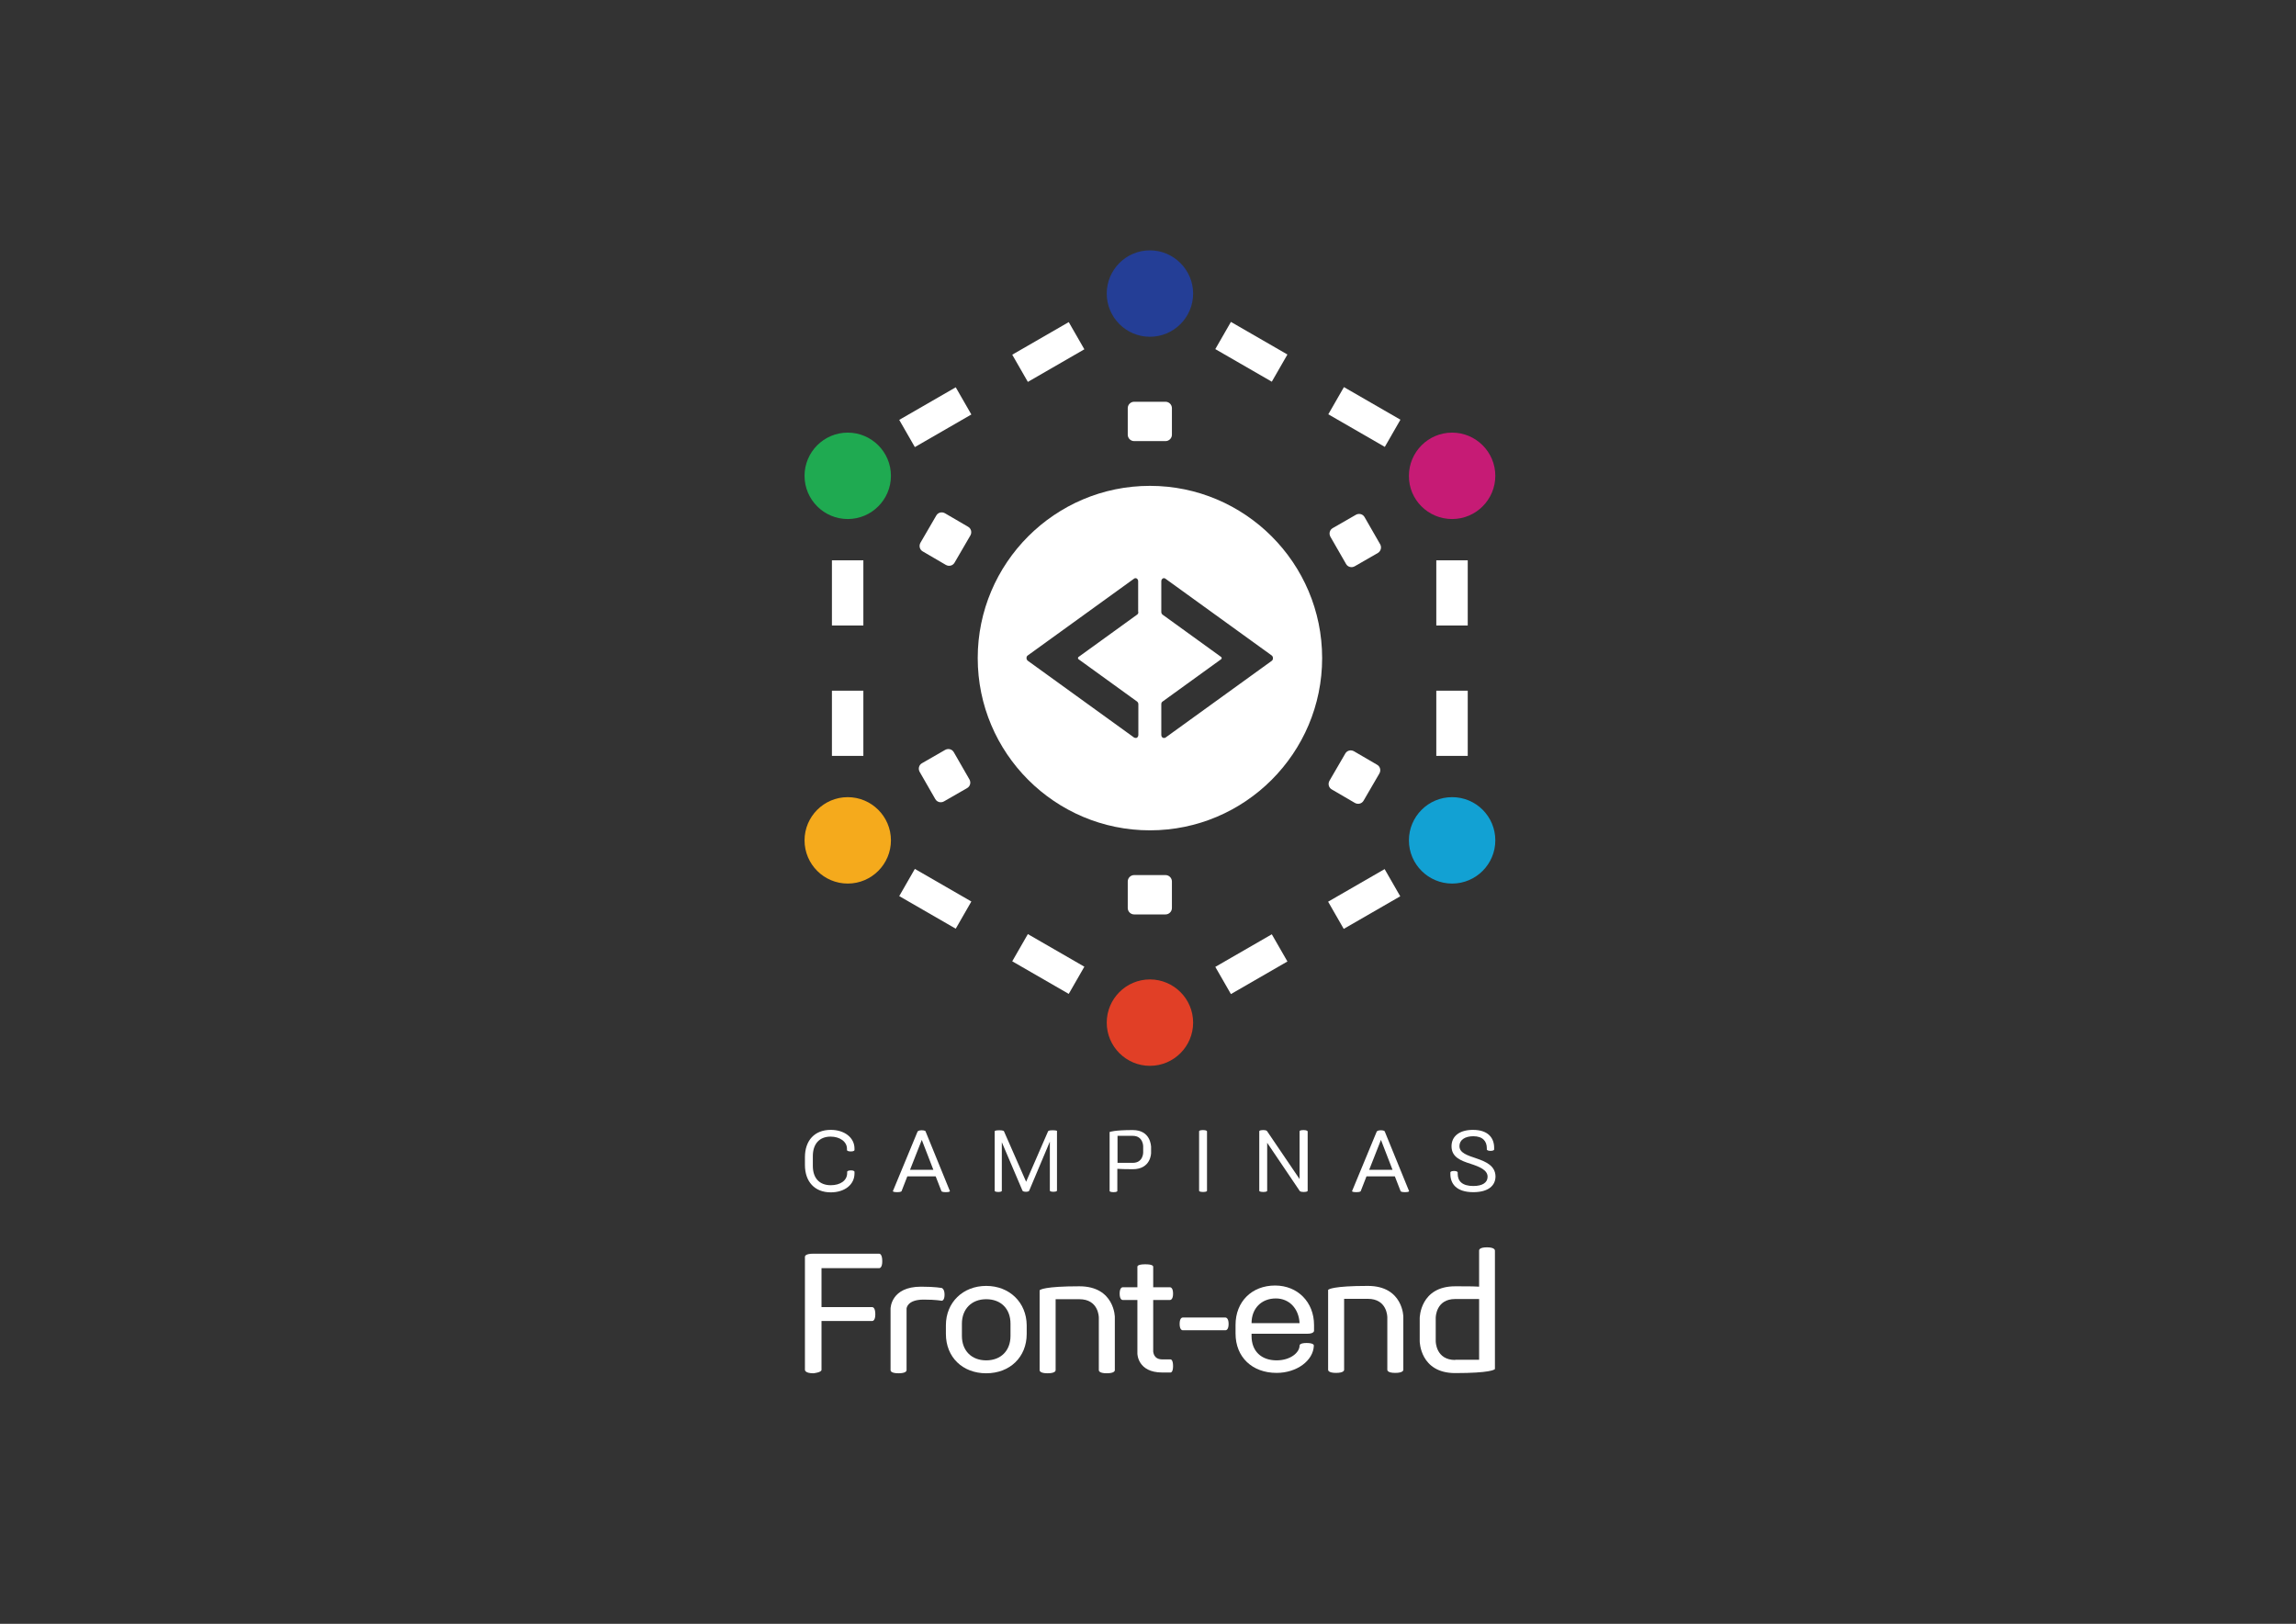<?xml version="1.0" encoding="utf-8"?>
<!-- Generator: Adobe Illustrator 19.0.0, SVG Export Plug-In . SVG Version: 6.00 Build 0)  -->
<!DOCTYPE svg PUBLIC "-//W3C//DTD SVG 1.1//EN" "http://www.w3.org/Graphics/SVG/1.1/DTD/svg11.dtd">
<svg version="1.1" id="Logo" xmlns="http://www.w3.org/2000/svg" xmlns:xlink="http://www.w3.org/1999/xlink" x="0px" y="0px"
	 viewBox="0 0 1190.6 841.9" style="enable-background:new 0 0 1190.6 841.9;" xml:space="preserve">
<rect x="0" y="0" width="1190.6" height="841.9" fill="#333333" stroke="none"/>
<style type="text/css">
	.st0{fill:#FFFFFF;}
	.st1{fill:#E13F26;}
	.st2{fill:#12A1D3;}
	.st3{fill:#F5AA1C;}
	.st4{fill:#243E96;}
	.st5{fill:#1FAA51;}
	.st6{fill:#C61B75;}
</style>
<g id="XMLID_418_">
	<g id="XMLID_462_">
		<g id="XMLID_478_">
			<path id="XMLID_495_" class="st0" d="M635.5,683.1h-22.2c-0.2,0-1.6,0.1-1.6,3.3c0,3.2,1.4,3.3,1.6,3.3h22.2
				c0.2,0,1.6-0.1,1.6-3.3C637.1,683.2,635.6,683.1,635.5,683.1z"/>
			<g id="XMLID_487_">
				<path id="XMLID_492_" class="st0" d="M661.2,666.5c-12.1,0-20.5,8.4-20.5,20.4v4.5c0,12.2,8.6,20.4,21.3,20.4
					c10.4,0,19-6.3,19.3-14.1c0-0.1,0-0.3-0.2-0.6c-0.5-0.5-1.7-0.8-3.5-0.8c-3.4,0-3.7,1-3.7,1.3c0,3.7-4.8,7.7-11.9,7.7
					c-8,0-13-4.8-13-12.6v-1.2h28.9c3.3,0,3.5-1.3,3.5-1.5V687C681.4,675.1,672.9,666.5,661.2,666.5z M673.9,686H649
					c0-7.6,5.1-12.8,12.6-12.8C668.5,673.2,673.5,678.4,673.9,686z"/>
				<path id="XMLID_491_" class="st0" d="M709.3,666.7c-18.2,0-20.3,1.8-20.5,2l-0.1,0.1v41.4c0,0.3,0.2,1.6,4.1,1.6
					c4,0,4.2-1.3,4.2-1.6v-36.8h12.3c10,0,10.1,9.2,10.1,9.6v27.2c0,0.3,0.2,1.6,4.1,1.6c4,0,4.2-1.3,4.2-1.6V683
					C727.8,682.8,727.6,666.7,709.3,666.7z"/>
				<path id="XMLID_488_" class="st0" d="M771.1,646.7c-3.9,0-4.1,1.3-4.1,1.6v18.8c-3-0.2-7-0.2-12.4-0.2
					c-18.2,0-18.4,16.3-18.4,16.5v12c0,0.2,0.2,16.5,18.4,16.5c18.2,0,20.3-1.8,20.5-2l0.1-0.1v-61.4
					C775.2,648.1,775,646.7,771.1,646.7z M754.6,705.1c-10,0-10.1-9.4-10.1-9.8v-12c0-0.4,0.1-9.8,10.1-9.8h12.4v31.5H754.6z"/>
			</g>
			<g id="XMLID_479_">
				<path id="XMLID_486_" class="st0" d="M455.9,650h-34.2c-4.1,0-4.3,1.3-4.3,1.6v58.6c0,0.2,0.1,1.8,4.4,1.8c0,0,4.2-0.4,4.2-1.8
					v-25.3h26.3c0.2,0,1.6-0.1,1.6-3.5c0-3.6-1.4-3.7-1.6-3.7H426v-20.2h29.9c0.2,0,1.6-0.1,1.6-3.6
					C457.5,650.1,456.1,650,455.9,650z"/>
				<path id="XMLID_485_" class="st0" d="M488.4,667.8c-0.1,0-3.2-0.7-10.8-0.7c-15.7,0-15.8,11.3-15.8,11.4v31.9
					c0,0.3,0.2,1.6,4.1,1.6c4,0,4.2-1.3,4.2-1.6v-31.9c0,0,0.1-4.7,8.9-4.7c6.4,0,9.2,0.6,9.2,0.6l0.1,0c0.2,0,1.5-0.1,1.5-3.2
					C489.8,668.4,488.5,667.8,488.4,667.8z"/>
				<path id="XMLID_482_" class="st0" d="M511.4,666.7c-12.1,0-20.9,8.6-20.9,20.4v4.5c0,12,8.6,20.4,20.9,20.4
					c12.3,0,21-8.4,21-20.4v-4.5C532.3,675.3,523.5,666.7,511.4,666.7z M498.8,686.3c0-7.6,5-12.7,12.6-12.7c7.7,0,12.6,5,12.6,12.7
					v6.3c0,7.7-5,12.7-12.6,12.7c-7.6,0-12.6-5-12.6-12.7V686.3z"/>
				<path id="XMLID_481_" class="st0" d="M559.7,666.9c-18.2,0-20.3,1.8-20.5,2l-0.1,0.1v41.4c0,0.3,0.2,1.6,4.1,1.6
					c4,0,4.2-1.3,4.2-1.6v-36.8h12.3c10,0,10.1,9.2,10.1,9.6v27.2c0,0.3,0.2,1.6,4.1,1.6c4,0,4.2-1.3,4.2-1.6v-27.2
					C578.2,683,578,666.9,559.7,666.9z"/>
				<path id="XMLID_480_" class="st0" d="M607,704.8h-4.3c-4.6,0-4.6-3.9-4.7-4V674h8.7c0.2,0,1.6-0.1,1.6-3.3
					c0-3.2-1.4-3.3-1.6-3.3H598v-10.6c0-0.5-0.5-1.3-4.1-1.3c-3.6,0-4.1,0.8-4.1,1.3v10.6h-7.6c-0.2,0-1.6,0.1-1.6,3.3
					c0,3.2,1.4,3.3,1.6,3.3h7.6v27.8c0,0.1,0.1,9.8,12.9,9.8h4.3c0.2,0,1.3-0.2,1.3-3.3C608.3,705,607.2,704.8,607,704.8z"/>
			</g>
		</g>
		<g id="XMLID_463_">
			<path id="XMLID_477_" class="st0" d="M430.8,585.8c-8.4,0-13.4,5.5-13.4,14.2v4c0,8.6,5,14.2,13.4,14.2c7.2,0,12.3-4,12.3-9.8
				v-0.9c0,0-0.1-0.7-1.8-0.7c-1.9,0-2,0.7-2,0.7v0.7c0,3.9-3.6,6.3-8.5,6.3c-5.9,0-9.3-3.7-9.3-10v-5.1c0-6.3,3.4-10.1,9.2-10.1
				c4.8,0,8.5,2.6,8.5,6.3v0.7c0,0,0.1,0.7,2,0.7c1.8,0,1.9-0.7,1.9-0.7v-0.8C443.1,589.8,437.9,585.8,430.8,585.8z"/>
			<path id="XMLID_474_" class="st0" d="M478,586c-1.9,0-2.2,0.7-2.2,0.7l-12.8,30.9c0,0,0,0.5,2.2,0.5c2.1,0,2.3-0.5,2.3-0.5l3-7.7
				h14.7l3,7.7c0,0,0.2,0.5,2.3,0.5c2,0,2.1-0.5,2.1-0.5l-12.6-30.9C480.2,586.7,479.8,586,478,586z M471.9,606.5L478,591l6,15.5
				H471.9z"/>
			<path id="XMLID_473_" class="st0" d="M545.8,586c-2.1,0-2.3,0.5-2.3,0.5l-11.4,26.2l-11.5-26.2c0,0-0.2-0.5-2.4-0.5
				c-2.4,0-2.4,0.5-2.4,0.5v30.9c0,0,0,0.6,1.9,0.6c1.8,0,1.8-0.6,1.8-0.6v-25.2l10.7,25.1c0,0,0.2,0.6,1.8,0.6s1.7-0.6,1.7-0.6
				l10.7-25.4v25.4c0,0,0,0.6,1.8,0.6c1.9,0,1.9-0.6,1.9-0.6v-30.9C548.3,586.5,548.3,586,545.8,586z"/>
			<path id="XMLID_470_" class="st0" d="M587.4,585.9c-9.8,0-12,1-12,1v30.6c0,0,0,0.6,2,0.6c2,0,2-0.6,2-0.6v-11.5
				c1.8,0.1,4.3,0.2,8,0.2c9.5,0,9.5-8.4,9.5-8.4v-3.4C596.8,594.3,596.8,585.9,587.4,585.9z M592.8,597.6c0,0,0,5.3-5.4,5.3h-7.9
				v-14h7.9c5.4,0,5.4,5.4,5.4,5.4V597.6z"/>
			<path id="XMLID_469_" class="st0" d="M623.8,585.9c-2,0-2,0.6-2,0.6v30.9c0,0,0,0.6,2.1,0.6c2,0,2-0.6,2-0.6v-30.9
				C625.8,586.5,625.8,585.9,623.8,585.9z"/>
			<path id="XMLID_468_" class="st0" d="M675.9,585.9c-2,0-2,0.6-2,0.6v24.8L657,586.4c0,0-0.3-0.5-2-0.5c-2,0-2,0.6-2,0.6v30.9
				c0,0,0,0.6,2.1,0.6c2,0,2-0.6,2-0.6v-24.9l16.9,25c0,0,0.3,0.5,2.1,0.5c2,0,2-0.6,2-0.6v-30.9
				C677.9,586.5,677.9,585.9,675.9,585.9z"/>
			<path id="XMLID_465_" class="st0" d="M716.1,586c-1.9,0-2.2,0.7-2.2,0.7l-12.8,30.9c0,0,0,0.5,2.2,0.5c2.1,0,2.3-0.5,2.3-0.5
				l3-7.7h14.7l3,7.7c0,0,0.2,0.5,2.3,0.5c2,0,2.1-0.5,2.1-0.5l-12.6-30.9C718.2,586.7,717.9,586,716.1,586z M710,606.5l6.1-15.5
				l6,15.5H710z"/>
			<path id="XMLID_464_" class="st0" d="M765.9,600.7c-5-1.7-9.1-2.9-9.1-6.5c0-3.2,2.9-5.1,7.2-5.1c4.9,0,7,2.6,7,6.2v0.7
				c0,0,0.2,0.7,1.9,0.7c1.8,0,1.9-0.7,1.9-0.7v-0.9c0-5-3-9.3-11-9.3c-7,0-11.1,3.3-11.1,8.5c0,5.7,4.9,7.5,9.9,9.1
				c4.6,1.5,8.8,3.2,8.8,6.7c0,3-2.6,4.8-7.4,4.8c-5.7,0-8.1-2.5-8.1-6.3v-0.8c0,0-0.2-0.7-1.9-0.7c-1.8,0-1.9,0.7-1.9,0.7v0.9
				c0,4.8,2.9,9.4,11.9,9.4c7.9,0,11.5-3.5,11.5-8.2C775.4,604.4,770.5,602.3,765.9,600.7z"/>
		</g>
	</g>
	<g id="XMLID_419_">
		<g id="XMLID_456_">
			<g id="XMLID_457_">
				<g id="XMLID_458_">
					<path id="XMLID_459_" class="st0" d="M688.8,214.8l8.1-14.1l29.3,16.9l-8.1,14.1L688.8,214.8z M630.2,181l8.1-14.1l29.3,16.9
						l-8.1,14.1L630.2,181z"/>
				</g>
			</g>
		</g>
		<path id="XMLID_455_" class="st0" d="M476.9,400.2l8.1,14.1c0.9,1.6,2.9,2.1,4.5,1.2l12-6.9c1.6-0.9,2.1-2.9,1.2-4.5l-8.1-14.1
			c-0.9-1.6-2.9-2.1-4.5-1.2l-12,6.9C476.5,396.6,476,398.6,476.9,400.2z"/>
		<path id="XMLID_454_" class="st0" d="M715.7,282.2l-8.1-14.1c-0.9-1.6-2.9-2.1-4.5-1.2l-12,6.9c-1.6,0.9-2.1,2.9-1.2,4.5l8.1,14.1
			c0.9,1.6,2.9,2.1,4.5,1.2l12-6.9C716,285.8,716.6,283.8,715.7,282.2z"/>
		<path id="XMLID_453_" class="st0" d="M714.1,396.5l-12-7c-1.6-0.9-3.6-0.4-4.5,1.2l-8.2,14.1c-0.9,1.6-0.4,3.6,1.2,4.5l12,7
			c1.6,0.9,3.6,0.4,4.5-1.2l8.2-14.1C716.2,399.4,715.7,397.4,714.1,396.5z"/>
		<path id="XMLID_452_" class="st0" d="M478.5,285.9l12,7c1.6,0.9,3.6,0.4,4.5-1.2l8.2-14.1c0.9-1.6,0.4-3.6-1.2-4.5l-12-7
			c-1.6-0.9-3.6-0.4-4.5,1.2l-8.2,14.1C476.4,283,476.9,285,478.5,285.9z"/>
		<path id="XMLID_448_" class="st0" d="M596.3,251.9c-49.3,0-89.3,40.1-89.3,89.3c0,49.3,40.1,89.3,89.3,89.3
			c49.3,0,89.3-40.1,89.3-89.3C685.6,291.9,645.5,251.9,596.3,251.9z M590.3,317.3c0,0.6-0.2,1.1-0.7,1.4l-30.3,21.9
			c-0.2,0.1-0.3,0.3-0.3,0.6c0,0.3,0.1,0.5,0.3,0.6l30.3,21.9c0.4,0.3,0.7,0.8,0.7,1.4V381c0,0.7-0.3,1.2-0.8,1.5
			c-0.2,0.1-0.4,0.1-0.6,0.1c-0.3,0-0.5-0.1-0.8-0.2l-55.1-39.8c-0.4-0.3-0.7-0.8-0.7-1.4c0-0.6,0.2-1.1,0.7-1.4l55.1-39.8
			c0.4-0.3,0.9-0.3,1.3-0.1c0.5,0.3,0.8,0.8,0.8,1.5V317.3z M659.5,342.6l-55.1,39.8c-0.2,0.2-0.5,0.2-0.8,0.2c-0.2,0-0.4,0-0.6-0.1
			c-0.5-0.3-0.8-0.8-0.8-1.5v-15.9c0-0.6,0.2-1.1,0.7-1.4l30.3-21.9c0.2-0.1,0.3-0.3,0.3-0.6c0-0.3-0.1-0.5-0.3-0.6l-30.3-21.9
			c-0.4-0.3-0.7-0.8-0.7-1.4v-15.9c0-0.7,0.3-1.2,0.8-1.5c0.4-0.2,0.9-0.2,1.3,0.1l55.1,39.8c0.4,0.3,0.7,0.8,0.7,1.4
			S659.9,342.3,659.5,342.6z"/>
		<path id="XMLID_447_" class="st1" d="M596.3,507.8c-12.4,0-22.4,10.1-22.4,22.4c0,12.4,10.1,22.4,22.4,22.4
			c12.4,0,22.4-10.1,22.4-22.4C618.7,517.8,608.6,507.8,596.3,507.8z"/>
		<path id="XMLID_446_" class="st2" d="M753,413.3c-12.4,0-22.4,10.1-22.4,22.4c0,12.4,10.1,22.4,22.4,22.4
			c12.4,0,22.4-10.1,22.4-22.4C775.4,423.3,765.4,413.3,753,413.3z"/>
		<path id="XMLID_445_" class="st3" d="M439.6,413.3c-12.4,0-22.4,10.1-22.4,22.4c0,12.4,10.1,22.4,22.4,22.4
			c12.4,0,22.4-10.1,22.4-22.4C462,423.3,451.9,413.3,439.6,413.3z"/>
		<path id="XMLID_444_" class="st4" d="M596.3,174.6c12.4,0,22.4-10.1,22.4-22.4s-10.1-22.4-22.4-22.4c-12.4,0-22.4,10.1-22.4,22.4
			S583.9,174.6,596.3,174.6z"/>
		<path id="XMLID_443_" class="st5" d="M439.6,224.3c-12.4,0-22.4,10.1-22.4,22.4c0,12.4,10.1,22.4,22.4,22.4
			c12.4,0,22.4-10.1,22.4-22.4C462,234.3,451.9,224.3,439.6,224.3z"/>
		<path id="XMLID_442_" class="st6" d="M753,269.1c12.4,0,22.4-10.1,22.4-22.4c0-12.4-10.1-22.4-22.4-22.4
			c-12.4,0-22.4,10.1-22.4,22.4C730.5,259.1,740.6,269.1,753,269.1z"/>
		<path id="XMLID_441_" class="st0" d="M604.4,453.7h-16.3c-1.8,0-3.3,1.5-3.3,3.3v13.8c0,1.8,1.5,3.3,3.3,3.3h16.3
			c1.8,0,3.3-1.5,3.3-3.3V457C607.7,455.2,606.2,453.7,604.4,453.7z"/>
		<path id="XMLID_440_" class="st0" d="M588.1,228.7h16.3c1.8,0,3.3-1.5,3.3-3.3v-13.8c0-1.8-1.5-3.3-3.3-3.3h-16.3
			c-1.8,0-3.3,1.5-3.3,3.3v13.8C584.8,227.2,586.3,228.7,588.1,228.7z"/>
		<g id="XMLID_436_">
			<path id="XMLID_437_" class="st0" d="M554.2,167l8.1,14.1L533,198l-8.1-14.1L554.2,167z M495.6,200.8l8.1,14.1l-29.3,16.9
				l-8.1-14.1L495.6,200.8z"/>
		</g>
		<g id="XMLID_432_">
			<path id="XMLID_433_" class="st0" d="M718,450.6l8.1,14.1l-29.3,16.9l-8.1-14.1L718,450.6z M659.5,484.4l8.1,14.1l-29.3,16.9
				l-8.1-14.1L659.5,484.4z"/>
		</g>
		<g id="XMLID_428_">
			<path id="XMLID_429_" class="st0" d="M524.9,498.4l8.1-14.1l29.3,16.9l-8.1,14.1L524.9,498.4z M466.3,464.6l8.1-14.1l29.3,16.9
				l-8.1,14.1L466.3,464.6z"/>
		</g>
		<g id="XMLID_424_">
			<path id="XMLID_425_" class="st0" d="M447.7,391.9h-16.3v-33.8h16.3V391.9z M447.7,324.3h-16.3v-33.8h16.3V324.3z"/>
		</g>
		<g id="XMLID_420_">
			<path id="XMLID_421_" class="st0" d="M761.1,391.9h-16.3v-33.8h16.3V391.9z M761.1,324.3h-16.3v-33.8h16.3V324.3z"/>
		</g>
	</g>
</g>
</svg>
